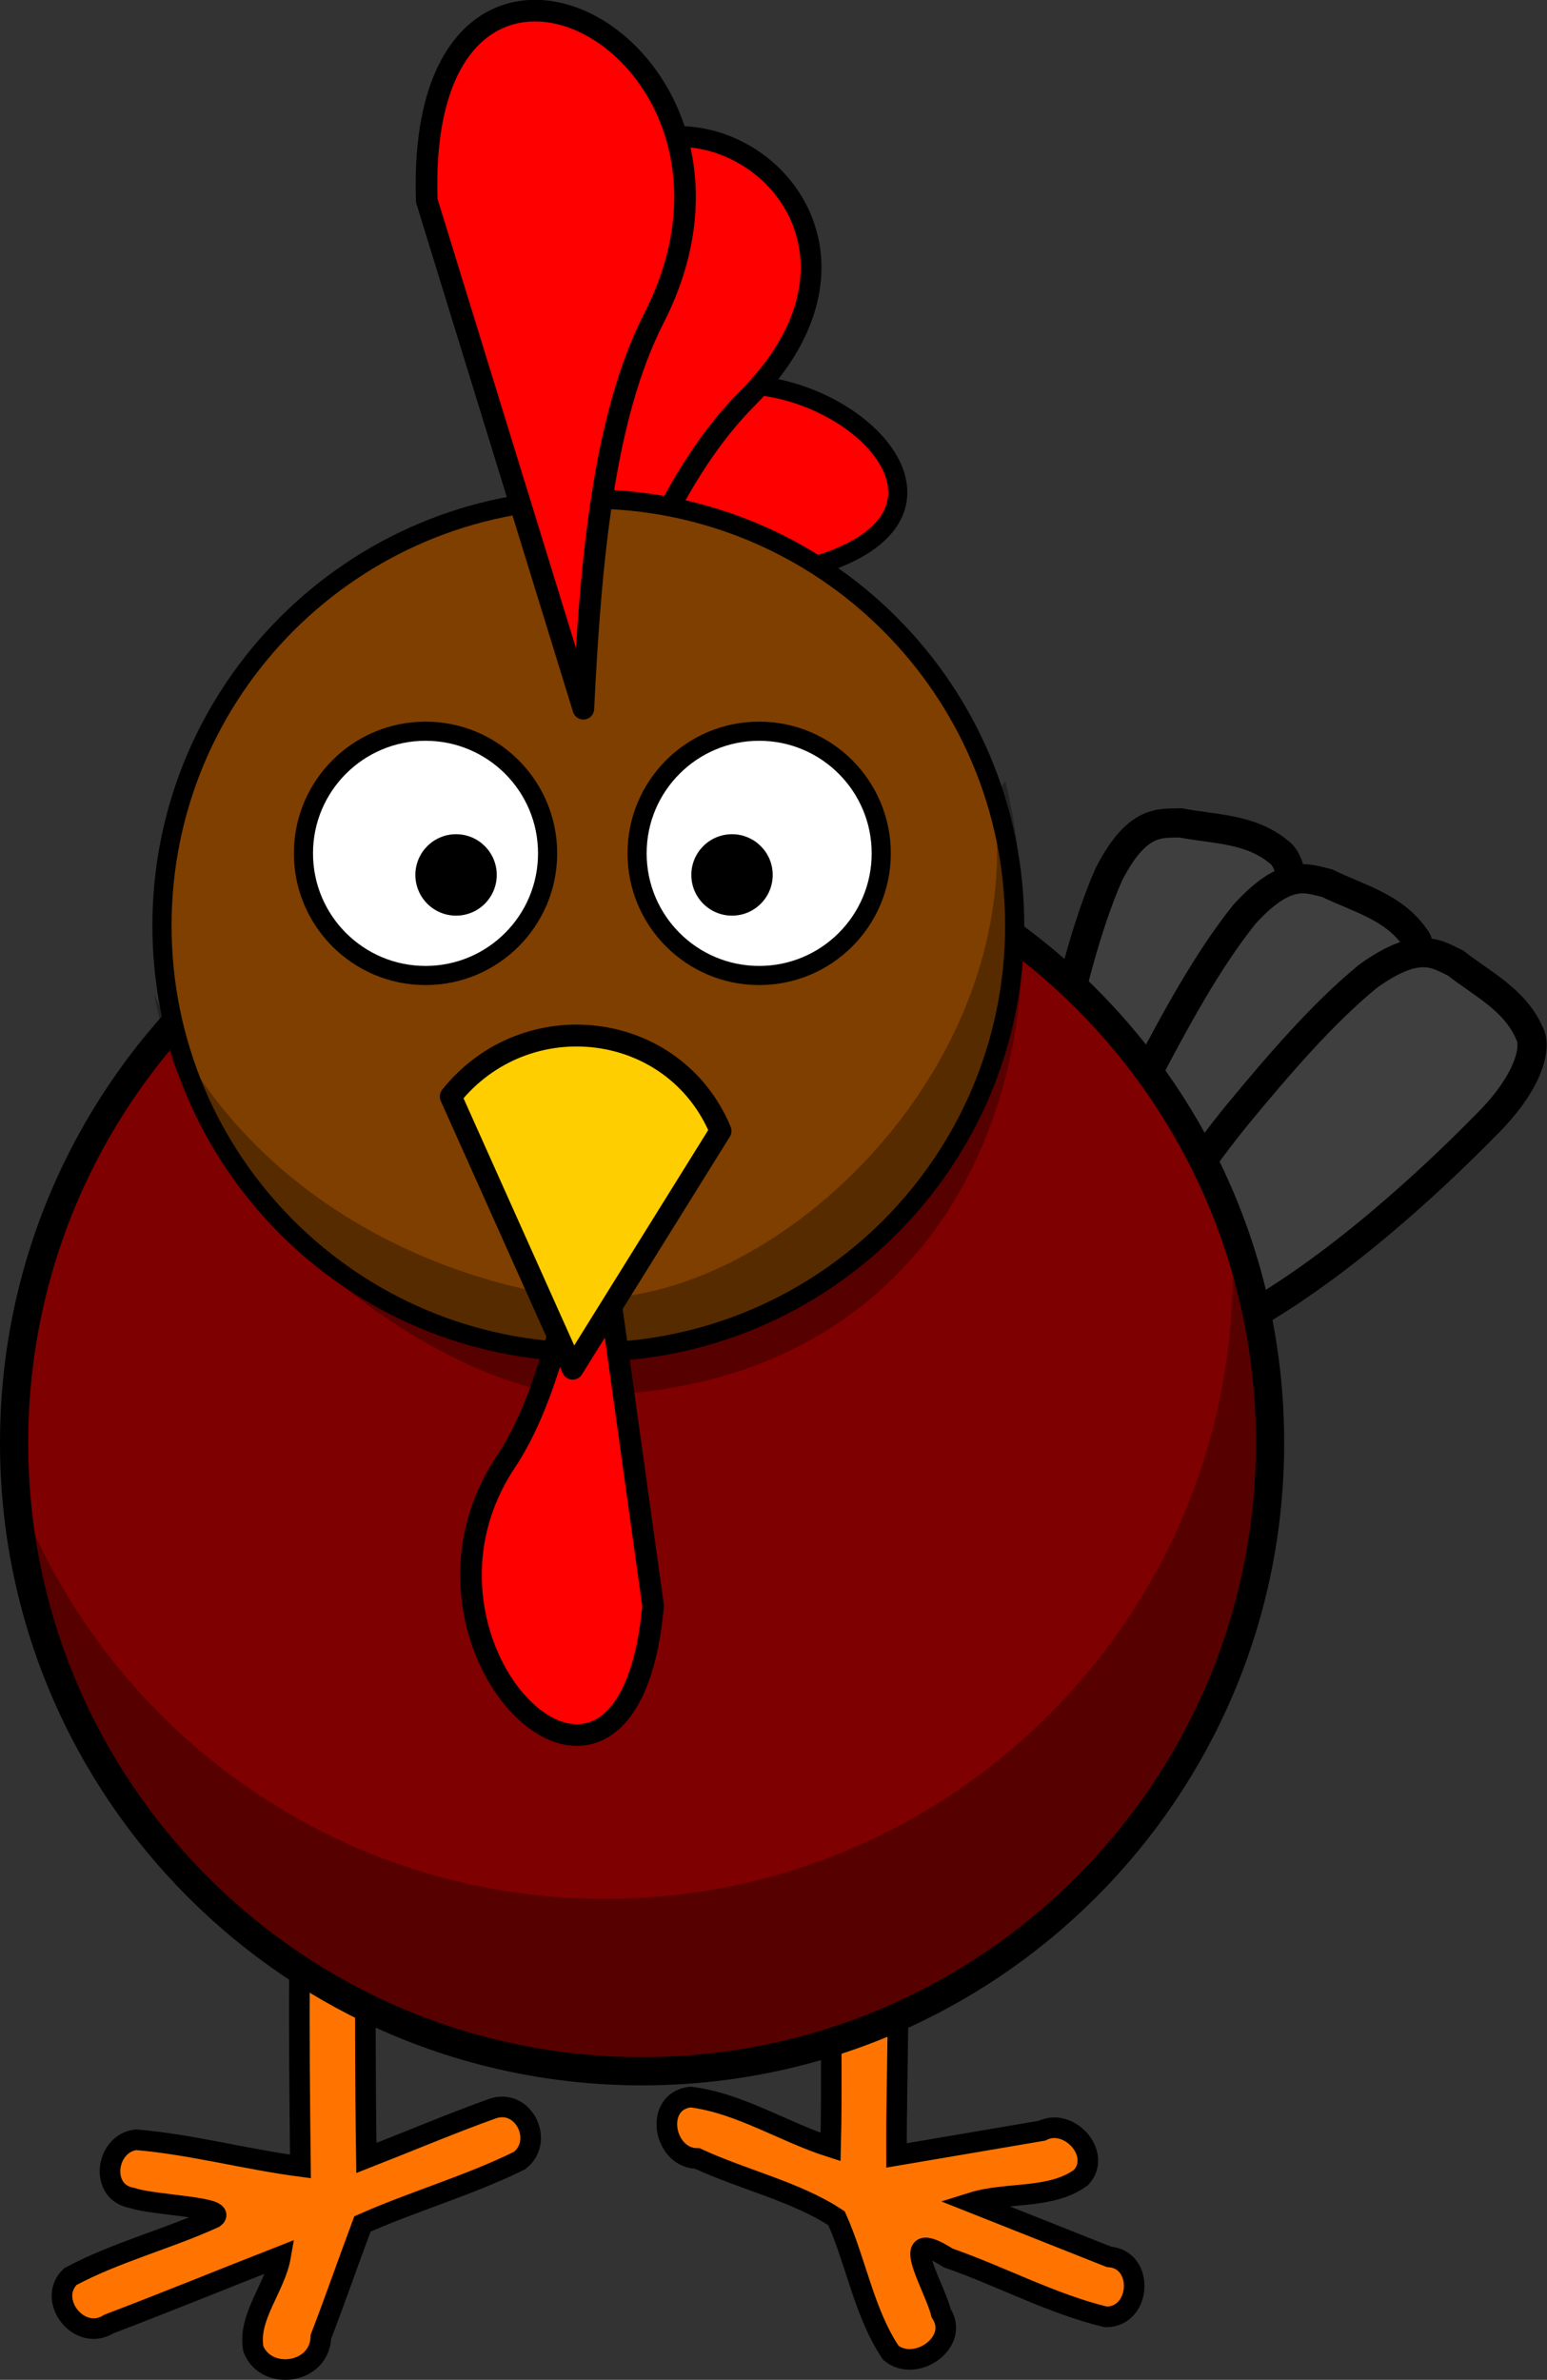 <?xml version="1.0" encoding="UTF-8" standalone="no"?>
<svg
   xmlns:dc="http://purl.org/dc/elements/1.1/"
   xmlns:cc="http://creativecommons.org/ns#"
   xmlns:rdf="http://www.w3.org/1999/02/22-rdf-syntax-ns#"
   xmlns:svg="http://www.w3.org/2000/svg"
   xmlns="http://www.w3.org/2000/svg"
   xmlns:sodipodi="http://sodipodi.sourceforge.net/DTD/sodipodi-0.dtd"
   xmlns:inkscape="http://www.inkscape.org/namespaces/inkscape"
   viewBox="0 0 219.225 337.142"
   version="1.1"
   id="svg56"
   sodipodi:docname="rooster-311361.svg"
   width="219.225"
   height="337.142"
   inkscape:version="1.0.2 (e86c870879, 2021-01-15)">
  <rect x="0" y="0" width="219.225" height="337.142" fill="#333333" stroke="none"/>
  <defs
     id="defs60" />
  <sodipodi:namedview
     pagecolor="#ffffff"
     bordercolor="#666666"
     borderopacity="1"
     objecttolerance="10"
     gridtolerance="10"
     guidetolerance="10"
     inkscape:pageopacity="0"
     inkscape:pageshadow="2"
     inkscape:window-width="1920"
     inkscape:window-height="1043"
     id="namedview58"
     showgrid="false"
     inkscape:zoom="1.7833333"
     inkscape:cx="-101.52844"
     inkscape:cy="175.48106"
     inkscape:window-x="0"
     inkscape:window-y="0"
     inkscape:window-maximized="1"
     inkscape:current-layer="svg56" />
  <g
     stroke-linecap="round"
     id="g54"
     transform="translate(-23.88,22.439)">
    <g
       stroke="#000000"
       id="g14">
      <path
         d="m 70.317,245.58 c -4.926,0.496 -4.217,6.598 -3.996,10.206 -0.063,9.563 0.022,19.126 0.137,28.689 -7.779,-1.021 -15.548,-3.135 -23.306,-3.783 -4.35,0.527 -5.239,7.493 -0.533,8.251 3.017,1.065 13.716,1.246 11.615,2.808 -6.655,3.032 -14.036,4.917 -20.4,8.338 -3.42,3.353 1.328,9.344 5.455,6.717 8.152,-3.102 16.225,-6.407 24.35,-9.585 -0.77,4.423 -4.679,8.56 -3.859,13.1 1.769,4.589 9.426,3.605 9.571,-1.701 2.043,-5.3 3.896,-10.677 5.89,-15.995 7.291,-3.241 15.194,-5.483 22.266,-8.988 3.54,-2.731 0.593,-8.852 -3.808,-7.363 -6.027,2.162 -11.962,4.682 -17.899,7.007 -0.166,-11.188 -0.162,-22.406 -0.127,-33.538 -0.347,-2.576 -2.806,-4.381 -5.357,-4.164 z"
         fill="#ff7400"
         fill-rule="evenodd"
         stroke-width="2.918"
         id="path2" />
      <g
         fill="#3f3f3f"
         stroke-linejoin="round"
         stroke-width="4.137"
         id="g10">
        <path
           d="m 205.43,112.75 c 2.788,-8.389 1.432,-13.348 -0.376,-14.534 -4.034,-3.314 -9.122,-3.157 -13.862,-4.078 -2.851,0.109 -6.119,-0.636 -10.194,7.32 -3.356,7.689 -5.609,17.252 -7.48,25.712 -3.699,17.256 -3.634,32.9 1.201,35.023 6.04,3.149 16.754,-12.811 24.783,-32.825 2.135,-5.266 4.138,-10.876 5.929,-16.618 z"
           id="path4" />
        <path
           d="m 220.86,124.37 c 4.881,-7.37 4.866,-12.512 3.43,-14.129 -3.029,-4.252 -7.982,-5.428 -12.317,-7.554 -2.78,-0.639 -5.741,-2.211 -11.751,4.406 -5.247,6.547 -9.917,15.19 -13.932,22.869 -8.075,15.693 -12.094,30.811 -7.981,34.123 5.009,4.616 19.517,-7.995 32.491,-25.22 3.435,-4.526 6.833,-9.419 10.06,-14.495 z"
           id="path6" />
        <path
           d="m 234.33,137.06 c 6.309,-6.192 7.366,-11.223 6.298,-13.104 -2.076,-4.79 -6.676,-6.972 -10.473,-9.955 -2.586,-1.204 -5.154,-3.358 -12.411,1.861 -6.496,5.31 -12.864,12.79 -18.391,19.464 -11.167,13.666 -18.249,27.615 -14.916,31.711 3.938,5.559 20.754,-3.752 37.033,-17.896 4.303,-3.711 8.646,-7.788 12.86,-12.08 z"
           id="path8" />
      </g>
      <path
         d="m 146.08,244.02 c -5.561,0.738 -4.642,7.449 -4.215,11.476 -0.364,8.704 -0.041,17.491 -0.279,26.226 -6.621,-2.106 -12.958,-6.25 -19.879,-7.083 -5.247,0.629 -3.809,8.689 0.99,8.708 6.416,2.985 14.103,4.724 19.732,8.479 2.778,6.204 3.912,13.423 7.688,19.042 3.46,2.903 9.84,-1.447 7.134,-5.611 -0.974,-3.944 -6.585,-12.65 0.984,-7.825 7.49,2.607 14.674,6.509 22.348,8.358 5.014,0.054 5.532,-8.135 0.457,-8.505 -6.466,-2.564 -12.931,-5.128 -19.397,-7.693 4.956,-1.557 11.194,-0.393 15.462,-3.58 2.977,-3.348 -1.778,-8.532 -5.56,-6.601 -6.872,1.168 -13.744,2.336 -20.615,3.504 -0.065,-12.103 0.653,-24.38 -0.229,-36.381 -0.804,-1.699 -2.771,-2.699 -4.621,-2.513 z"
         fill="#ff7400"
         fill-rule="evenodd"
         stroke-width="2.918"
         id="path12" />
    </g>
    <g
       stroke-linejoin="round"
       id="g52">
      <g
         stroke-width="4"
         id="g20">
        <path
           d="m 203.86,181.97 c 0.015,49.158 -39.832,89.017 -88.99,89.017 -49.158,0 -89.005,-39.859 -88.99,-89.017 -0.015,-49.158 39.832,-89.017 88.99,-89.017 49.158,0 89.005,39.859 88.99,89.017 z"
           fill="#7f0000"
           stroke="#000000"
           id="path16" />
        <path
           d="m 198.48,153.44 c 0.062,1.366 0.102,2.757 0.102,4.138 0,49.123 -39.863,88.986 -88.986,88.986 -38.397,0 -71.161,-24.372 -83.629,-58.469 2.156,47.212 41.169,84.873 88.91,84.873 49.123,0 88.986,-39.863 88.986,-88.986 0,-10.726 -1.9,-21.018 -5.382,-30.542 z"
           fill-opacity="0.314"
           id="path18" />
      </g>
      <g
         stroke="#000000"
         id="g30">
        <g
           fill="#ff0000"
           fill-rule="evenodd"
           id="g26">
          <path
             d="m 112.88,39.554 -4.004,38.111 c 8.601,-8.493 17.71,-16.373 29.754,-19.718 33.582,-9.328 -9.491,-39.951 -25.75,-18.393 z"
             stroke-width="2.7"
             id="path22" />
          <path
             d="m 100.24,16.936 7.224,60.43 c 5.658,-16.846 11.97,-32.971 22.358,-43.402 28.966,-29.084 -20.477,-57.346 -29.583,-17.028 z"
             stroke-width="2.94"
             id="path24" />
        </g>
        <path
           d="m 167.67,108.69 c 0.01,33.375 -27.043,60.436 -60.418,60.436 -33.375,0 -60.428,-27.061 -60.418,-60.436 -0.01,-33.375 27.043,-60.436 60.418,-60.436 33.375,0 60.428,27.061 60.418,60.436 z"
           fill="#7f3f00"
           stroke-width="2.716"
           id="path28" />
      </g>
      <path
         d="m 148.76,98.454 c 0.003,9.556 -7.743,17.304 -17.299,17.304 -9.556,0 -17.302,-7.748 -17.299,-17.304 -0.003,-9.556 7.743,-17.304 17.299,-17.304 9.556,0 17.302,7.748 17.299,17.304 z"
         fill="#ffffff"
         stroke="#000000"
         stroke-width="2.71"
         id="path32" />
      <path
         d="m 133.38,101.51 c 9.5e-4,3.185 -2.581,5.768 -5.766,5.768 -3.185,0 -5.767,-2.583 -5.766,-5.768 -9.5e-4,-3.185 2.581,-5.768 5.766,-5.768 3.185,0 5.767,2.583 5.766,5.768 z"
         stroke-width="47.667"
         id="path34" />
      <path
         d="m 101.48,98.454 c 0.003,9.556 -7.743,17.304 -17.299,17.304 -9.556,0 -17.302,-7.748 -17.299,-17.304 -0.003,-9.556 7.743,-17.304 17.299,-17.304 9.556,0 17.302,7.748 17.299,17.304 z"
         fill="#ffffff"
         stroke="#000000"
         stroke-width="2.71"
         id="path36" />
      <path
         d="m 94.274,101.51 c 9.46e-4,3.185 -2.581,5.768 -5.766,5.768 -3.185,0 -5.767,-2.583 -5.766,-5.768 -9.46e-4,-3.185 2.581,-5.768 5.766,-5.768 3.185,0 5.767,2.583 5.766,5.768 z"
         stroke-width="47.667"
         id="path38" />
      <path
         d="m 166.34,88.201 -1.418,2.158 c 0.188,2.499 0.26,5.039 0.26,7.617 0,36.701 -36.599,67.16 -61.893,63.167 -21.062,-3.325 -46.203,-15.975 -57.521,-42.653 5.759,32.697 43.236,56.93 61.16,56.74 39.738,-0.416 61.893,-28.544 61.893,-65.245 0,-7.63 -0.813,-14.957 -2.481,-21.783 z"
         fill-opacity="0.314"
         stroke-width="4"
         id="path40" />
      <g
         fill-rule="evenodd"
         stroke="#000000"
         id="g50">
        <g
           fill="#ff0000"
           stroke-width="3.062"
           id="g46">
          <path
             d="m 84.356,5.983 22.19,71.981 c 1.037,-21.076 2.874,-41.367 9.999,-55.322 19.867,-38.912 -33.882,-66.515 -32.189,-16.659 z"
             id="path42" />
          <path
             d="m 116.43,205.05 -8.629,-61.978 c -2.733,16.467 -5.951,32.134 -12.256,41.602 -17.581,26.401 17.313,60.255 20.885,20.376 z"
             id="path44" />
        </g>
        <path
           d="m 87.756,132.9 17.274,38.56 20.956,-33.68 c -6.551,-15.719 -27.571,-18.229 -38.229,-4.88 z"
           fill="#ffce00"
           stroke-width="3.099"
           id="path48" />
      </g>
    </g>
  </g>
</svg>
